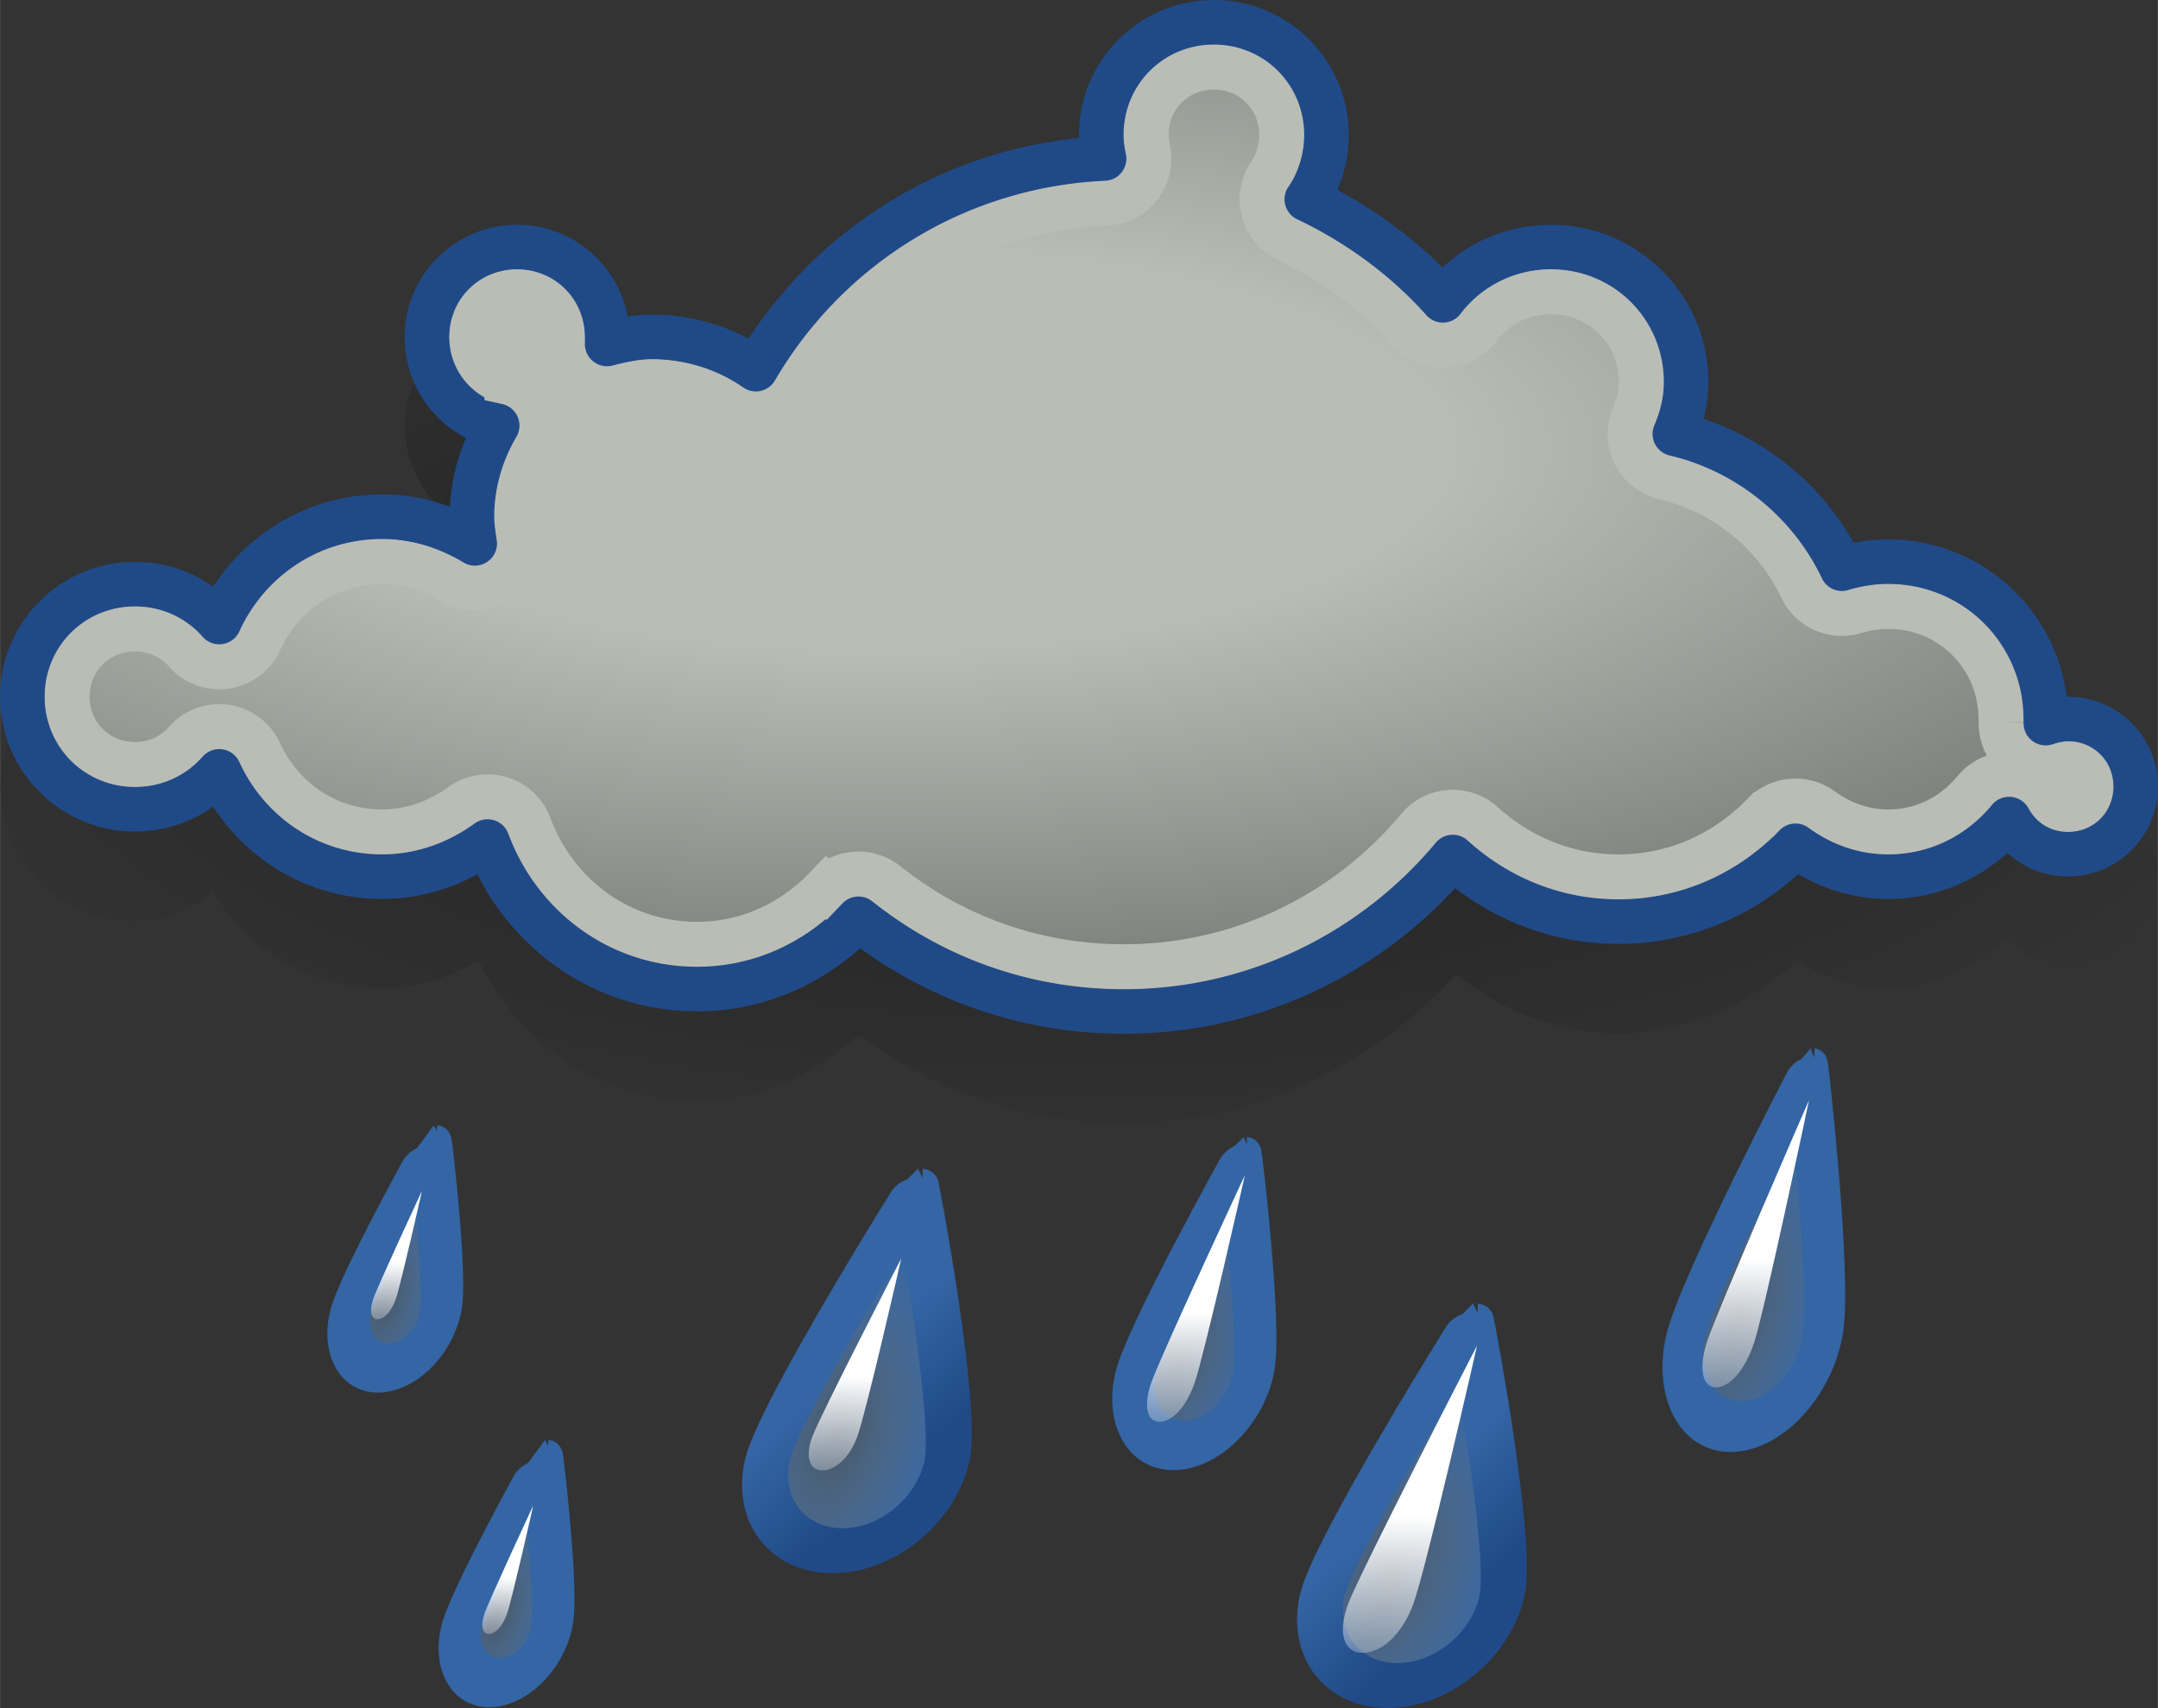 <?xml version="1.0" encoding="UTF-8" standalone="no"?>
<!-- Created with Inkscape (http://www.inkscape.org/) -->

<svg
   xmlns:dc="http://purl.org/dc/elements/1.1/"
   xmlns:cc="http://creativecommons.org/ns#"
   xmlns:rdf="http://www.w3.org/1999/02/22-rdf-syntax-ns#"
   xmlns:svg="http://www.w3.org/2000/svg"
   xmlns="http://www.w3.org/2000/svg"
   xmlns:xlink="http://www.w3.org/1999/xlink"
   xmlns:sodipodi="http://sodipodi.sourceforge.net/DTD/sodipodi-0.dtd"
   xmlns:inkscape="http://www.inkscape.org/namespaces/inkscape"
   width="13.547mm"
   height="10.724mm"
   viewBox="0 0 48 38"
   id="svg5745"
   version="1.1"
   inkscape:version="0.91 r13725"
   sodipodi:docname="weather-rain.svg">
  <rect x="0" y="0" width="48" height="38" fill="#333333" stroke="none"/>
  <defs
     id="defs5747">
    <linearGradient
       id="linearGradient5142">
      <stop
         id="stop5144"
         offset="0"
         style="stop-color:#f1ff74;stop-opacity:1;" />
      <stop
         id="stop5146"
         offset="1"
         style="stop-color:#ffc10f;stop-opacity:1;" />
    </linearGradient>
    <linearGradient
       id="linearGradient5134">
      <stop
         id="stop5136"
         offset="0"
         style="stop-color:#ffdf1a;stop-opacity:1;" />
      <stop
         id="stop5138"
         offset="1"
         style="stop-color:#fff9ce;stop-opacity:1;" />
    </linearGradient>
    <linearGradient
       id="linearGradient5115">
      <stop
         id="stop5117"
         offset="0"
         style="stop-color:white;stop-opacity:0;" />
      <stop
         id="stop5123"
         offset="0.838"
         style="stop-color:#f6e97f;stop-opacity:0.359;" />
      <stop
         id="stop5119"
         offset="1"
         style="stop-color:#edd400;stop-opacity:1;" />
    </linearGradient>
    <linearGradient
       id="linearGradient5101">
      <stop
         id="stop5103"
         offset="0"
         style="stop-color:white;stop-opacity:1;" />
      <stop
         id="stop5105"
         offset="1"
         style="stop-color:#edd400;stop-opacity:0.126;" />
    </linearGradient>
    <linearGradient
       id="linearGradient5154-6">
      <stop
         id="stop5156-5"
         offset="0"
         style="stop-color:#d9d8d6;stop-opacity:1;" />
      <stop
         id="stop5158-7"
         offset="1"
         style="stop-color:#b5b4b0;stop-opacity:1;" />
    </linearGradient>
    <linearGradient
       id="linearGradient5199-1">
      <stop
         id="stop5201-0"
         offset="0"
         style="stop-color:#7e7878;stop-opacity:0.097;" />
      <stop
         id="stop5203-3"
         offset="1"
         style="stop-color:#7e7878;stop-opacity:1;" />
    </linearGradient>
    <linearGradient
       id="linearGradient1994">
      <stop
         id="stop1997"
         offset="0"
         style="stop-color:white;stop-opacity:1" />
      <stop
         id="stop2001"
         offset="0.5"
         style="stop-color:white;stop-opacity:1;" />
      <stop
         id="stop1999"
         offset="1"
         style="stop-color:#d3d7cf;stop-opacity:1" />
    </linearGradient>
    <linearGradient
       id="linearGradient3389">
      <stop
         id="stop3391"
         offset="0"
         style="stop-color:white;stop-opacity:1" />
      <stop
         id="stop3397"
         offset="0.265"
         style="stop-color:white;stop-opacity:1;" />
      <stop
         id="stop3393"
         offset="1"
         style="stop-color:#babdb6;stop-opacity:1" />
    </linearGradient>
    <radialGradient
       cx="24"
       cy="25.345"
       fx="24"
       fy="25.345"
       gradientTransform="matrix(1.195,0,0,0.485,-4.68,11.448)"
       gradientUnits="userSpaceOnUse"
       id="radialGradient3129-7"
       inkscape:collect="always"
       r="24"
       xlink:href="#linearGradient3123-3" />
    <linearGradient
       id="linearGradient3123-3"
       inkscape:collect="always">
      <stop
         id="stop3125-7"
         offset="0"
         style="stop-color:black;stop-opacity:1;" />
      <stop
         id="stop3127-6"
         offset="1"
         style="stop-color:black;stop-opacity:0;" />
    </linearGradient>
    <radialGradient
       cx="20.387"
       cy="17.105"
       fx="20.387"
       fy="17.105"
       gradientTransform="matrix(1.942,0,0,0.692,-19.958,7.171)"
       gradientUnits="userSpaceOnUse"
       id="radialGradient3080-4"
       inkscape:collect="always"
       r="24"
       xlink:href="#linearGradient2851-0" />
    <linearGradient
       id="linearGradient2851-0">
      <stop
         id="stop2853-9"
         offset="0"
         style="stop-color:#babdb6;stop-opacity:1" />
      <stop
         id="stop2855-8"
         offset="0.265"
         style="stop-color:#babdb6;stop-opacity:1;" />
      <stop
         id="stop2857-7"
         offset="1"
         style="stop-color:#555753;stop-opacity:1" />
    </linearGradient>
    <radialGradient
       cx="24.958"
       cy="41.579"
       fx="24.958"
       fy="41.579"
       gradientTransform="matrix(0.981,-1.116269e-8,-1.541477e-7,1.697,0.474,-28.646)"
       gradientUnits="userSpaceOnUse"
       id="radialGradient2912"
       inkscape:collect="always"
       r="2.5"
       xlink:href="#linearGradient3026" />
    <linearGradient
       id="linearGradient3026">
      <stop
         id="stop3028"
         offset="0"
         style="stop-color:#729fcf;stop-opacity:0.314;" />
      <stop
         id="stop3030"
         offset="1"
         style="stop-color:#3465a4;stop-opacity:1" />
    </linearGradient>
    <linearGradient
       gradientUnits="userSpaceOnUse"
       id="linearGradient3118"
       inkscape:collect="always"
       x1="24.312"
       x2="26.438"
       xlink:href="#linearGradient3112"
       y1="40.938"
       y2="42.75" />
    <linearGradient
       id="linearGradient3112">
      <stop
         id="stop3114"
         offset="0"
         style="stop-color:#3465a4;stop-opacity:1;" />
      <stop
         id="stop3116"
         offset="1"
         style="stop-color:#204a87;stop-opacity:1" />
    </linearGradient>
    <linearGradient
       gradientTransform="matrix(1.45,0,0,1.45,-11.246,-18.165)"
       gradientUnits="userSpaceOnUse"
       id="linearGradient2914"
       inkscape:collect="always"
       x1="25.18"
       x2="25.124"
       xlink:href="#linearGradient2900"
       y1="40.62"
       y2="43.57" />
    <linearGradient
       id="linearGradient2900"
       inkscape:collect="always">
      <stop
         id="stop2902"
         offset="0"
         style="stop-color:white;stop-opacity:1;" />
      <stop
         id="stop2904"
         offset="1"
         style="stop-color:white;stop-opacity:0;" />
    </linearGradient>
    <radialGradient
       cx="24.958"
       cy="41.579"
       fx="24.958"
       fy="41.579"
       gradientTransform="matrix(0.981,-1.116269e-8,-1.541477e-7,1.697,0.474,-28.646)"
       gradientUnits="userSpaceOnUse"
       id="radialGradient3048"
       inkscape:collect="always"
       r="2.5"
       xlink:href="#linearGradient3026" />
    <linearGradient
       gradientTransform="matrix(1.475,0,0,1.475,-11.883,-19.188)"
       gradientUnits="userSpaceOnUse"
       id="linearGradient3050"
       inkscape:collect="always"
       x1="25.18"
       x2="25.124"
       xlink:href="#linearGradient2900"
       y1="40.62"
       y2="43.57" />
    <radialGradient
       cx="24.958"
       cy="41.579"
       fx="24.958"
       fy="41.579"
       gradientTransform="matrix(0.981,-1.116269e-8,-1.541477e-7,1.697,0.474,-28.646)"
       gradientUnits="userSpaceOnUse"
       id="radialGradient3126"
       inkscape:collect="always"
       r="2.5"
       xlink:href="#linearGradient3026" />
    <linearGradient
       gradientUnits="userSpaceOnUse"
       id="linearGradient3130"
       inkscape:collect="always"
       x1="25.18"
       x2="25.124"
       xlink:href="#linearGradient2900"
       y1="40.62"
       y2="43.57" />
    <radialGradient
       cx="24.958"
       cy="41.579"
       fx="24.958"
       fy="41.579"
       gradientTransform="matrix(0.981,-1.116269e-8,-1.541477e-7,1.697,0.474,-28.646)"
       gradientUnits="userSpaceOnUse"
       id="radialGradient3138"
       inkscape:collect="always"
       r="2.5"
       xlink:href="#linearGradient3026" />
    <linearGradient
       gradientTransform="matrix(1.382,0,0,1.382,-9.557,-15.432)"
       gradientUnits="userSpaceOnUse"
       id="linearGradient3140"
       inkscape:collect="always"
       x1="25.18"
       x2="25.124"
       xlink:href="#linearGradient2900"
       y1="40.62"
       y2="43.57" />
    <radialGradient
       cx="24.958"
       cy="41.579"
       fx="24.958"
       fy="41.579"
       gradientTransform="matrix(0.981,-1.116269e-8,-1.541477e-7,1.697,0.474,-28.646)"
       gradientUnits="userSpaceOnUse"
       id="radialGradient3148"
       inkscape:collect="always"
       r="2.5"
       xlink:href="#linearGradient3026" />
    <radialGradient
       cx="24.958"
       cy="41.579"
       fx="24.958"
       fy="41.579"
       gradientTransform="matrix(0.981,-1.116269e-8,-1.541477e-7,1.697,0.474,-28.646)"
       gradientUnits="userSpaceOnUse"
       id="radialGradient3158"
       inkscape:collect="always"
       r="2.5"
       xlink:href="#linearGradient3026" />
    <linearGradient
       inkscape:collect="always"
       xlink:href="#linearGradient3112"
       id="linearGradient7796"
       gradientUnits="userSpaceOnUse"
       x1="24.312"
       y1="40.938"
       x2="26.438"
       y2="42.75" />
    <linearGradient
       inkscape:collect="always"
       xlink:href="#linearGradient2900"
       id="linearGradient7798"
       gradientUnits="userSpaceOnUse"
       x1="25.18"
       y1="40.62"
       x2="25.124"
       y2="43.57" />
    <linearGradient
       inkscape:collect="always"
       xlink:href="#linearGradient2900"
       id="linearGradient7800"
       gradientUnits="userSpaceOnUse"
       x1="25.18"
       y1="40.62"
       x2="25.124"
       y2="43.57" />
  </defs>
  <sodipodi:namedview
     id="base"
     pagecolor="#ffffff"
     bordercolor="#666666"
     borderopacity="1.0"
     inkscape:pageopacity="0.0"
     inkscape:pageshadow="2"
     inkscape:zoom="0.35"
     inkscape:cx="289"
     inkscape:cy="-806.71428"
     inkscape:document-units="px"
     inkscape:current-layer="layer1"
     showgrid="false"
     inkscape:window-width="1920"
     inkscape:window-height="1145"
     inkscape:window-x="-2"
     inkscape:window-y="32"
     inkscape:window-maximized="1" />
  <g
     inkscape:label="Layer 1"
     inkscape:groupmode="layer"
     id="layer1"
     transform="translate(624,312.352)">
    <g
       id="g48-2"
       style="display:inline;enable-background:new"
       transform="translate(-624,-321.352)">
      <path
         d="m 27,11.006 c -1.647,0 -2.994,1.347 -2.994,2.994 0,0.046 0.013,0.083 0.016,0.127 -3.094,0.307 -5.746,1.995 -7.355,4.477 -0.652,-0.358 -1.38,-0.598 -2.166,-0.598 -0.218,0 -0.393,0.055 -0.588,0.09 C 13.711,16.922 12.728,16.006 11.5,16.006 c -1.371,0 -2.494,1.123 -2.494,2.494 0,0.98 0.578,1.82 1.41,2.23 -0.216,0.494 -0.361,1.023 -0.385,1.592 C 9.551,22.14 9.046,22.006 8.5,22.006 c -1.602,0 -2.965,0.871 -3.758,2.137 C 4.243,23.773 3.665,23.506 3,23.506 c -1.647,0 -2.994,1.347 -2.994,2.994 0,1.647 1.347,2.994 2.994,2.994 0.665,0 1.243,-0.267 1.742,-0.637 0.792,1.266 2.156,2.137 3.758,2.137 0.793,0 1.506,-0.26 2.146,-0.621 0.89,1.82 2.69,3.121 4.854,3.121 1.403,0 2.629,-0.598 3.594,-1.463 1.658,1.225 3.689,1.963 5.906,1.963 2.93,0 5.552,-1.301 7.381,-3.314 1.011,0.785 2.239,1.314 3.619,1.314 1.547,0 2.911,-0.65 3.971,-1.613 0.597,0.361 1.277,0.613 2.029,0.613 1.045,0 1.938,-0.469 2.646,-1.127 0.36,0.358 0.808,0.627 1.354,0.627 1.095,0 1.994,-0.899 1.994,-1.994 0,-1.095 -0.899,-1.994 -1.994,-1.994 -0.038,0 -0.065,0.017 -0.102,0.02 C 45.653,24.559 44.031,23.006 42,23.006 c -0.272,0 -0.526,0.067 -0.783,0.119 -0.733,-1.32 -1.943,-2.317 -3.402,-2.787 0.075,-0.273 0.18,-0.532 0.18,-0.838 0,-1.923 -1.571,-3.494 -3.494,-3.494 -0.94,0 -1.751,0.428 -2.385,1.037 C 31.406,16.324 30.591,15.722 29.697,15.244 29.871,14.857 29.994,14.443 29.994,14 29.994,12.353 28.647,11.006 27,11.006 Z"
         id="path3113-9"
         inkscape:original="M 27 11.5 C 25.619997 11.5 24.5 12.619997 24.5 14 C 24.5 14.183237 24.525021 14.359194 24.5625 14.53125 C 21.248692 14.683188 18.391149 16.518951 16.8125 19.21875 C 16.163117 18.76344 15.352746 18.5 14.5 18.5 C 14.154227 18.5 13.820085 18.573642 13.5 18.65625 C 13.504018 18.604511 13.5 18.552765 13.5 18.5 C 13.5 17.395997 12.604003 16.5 11.5 16.5 C 10.395997 16.5 9.4999998 17.395996 9.5 18.5 C 9.5 19.455653 10.165989 20.27106 11.0625 20.46875 C 10.712418 21.063082 10.5 21.760776 10.5 22.5 C 10.5 22.70146 10.533709 22.900261 10.5625 23.09375 C 9.9602283 22.730458 9.2541665 22.5 8.5 22.5 C 6.8835526 22.5 5.5056469 23.462793 4.875 24.84375 C 4.4167467 24.323207 3.7474993 24 3 24 C 1.6200014 24 0.49999998 25.120005 0.5 26.5 C 0.5 27.879994 1.6200014 29 3 29 C 3.7474993 29 4.4167467 28.676793 4.875 28.15625 C 5.505647 29.537206 6.8835529 30.499999 8.5 30.5 C 9.3765388 30.5 10.184417 30.197486 10.84375 29.71875 C 11.550079 31.623343 13.350649 33 15.5 33 C 16.919591 33 18.183331 32.388645 19.09375 31.4375 C 20.717472 32.732721 22.763047 33.5 25 33.5 C 27.934178 33.5 30.569428 32.154918 32.3125 30.0625 C 33.289388 30.950443 34.576875 31.5 36 31.5 C 37.549626 31.5 38.937507 30.844777 39.9375 29.8125 C 40.516678 30.236992 41.227414 30.5 42 30.5 C 43.086749 30.5 44.04538 29.996717 44.6875 29.21875 C 44.941606 29.686327 45.43075 30 46 30 C 46.827999 30 47.500002 29.328003 47.5 28.5 C 47.5 27.671996 46.827998 27.000001 46 27 C 45.8275 27 45.654292 27.040082 45.5 27.09375 C 45.500816 27.062682 45.5 27.031264 45.5 27 C 45.5 25.067993 43.931997 23.5 42 23.5 C 41.64465 23.5 41.29198 23.557651 40.96875 23.65625 C 40.261246 22.164952 38.891932 21.042815 37.25 20.65625 C 37.401875 20.297374 37.5 19.914001 37.5 19.5 C 37.5 17.843997 36.156003 16.5 34.5 16.5 C 33.52101 16.5 32.641436 16.961292 32.09375 17.6875 C 31.254049 16.746697 30.21396 15.985374 29.0625 15.4375 C 29.340986 15.034361 29.5 14.526701 29.5 14 C 29.5 12.619997 28.380002 11.5 27 11.5 z "
         inkscape:radius="0.49410588"
         sodipodi:type="inkscape:offset"
         style="opacity:0.4;fill:url(#radialGradient3129-7);fill-opacity:1;stroke:none" />
      <path
         d="m 27,9.5 c -1.38,0 -2.5,1.12 -2.5,2.5 0,0.183 0.025,0.359 0.062,0.531 -3.314,0.152 -6.171,1.988 -7.75,4.688 C 16.163,16.763 15.353,16.5 14.5,16.5 c -0.346,0 -0.68,0.074 -1,0.156 0.004,-0.052 0,-0.103 0,-0.156 0,-1.104 -0.896,-2 -2,-2 -1.104,0 -2,0.896 -2,2 0,0.956 0.666,1.771 1.562,1.969 C 10.712,19.063 10.5,19.761 10.5,20.5 c 0,0.201 0.034,0.4 0.062,0.594 C 9.96,20.73 9.254,20.5 8.5,20.5 6.884,20.5 5.506,21.463 4.875,22.844 4.417,22.323 3.747,22 3,22 1.62,22 0.5,23.12 0.5,24.5 0.5,25.88 1.62,27 3,27 3.747,27 4.417,26.677 4.875,26.156 5.506,27.537 6.884,28.5 8.5,28.5 c 0.877,0 1.684,-0.303 2.344,-0.781 C 11.55,29.623 13.351,31 15.5,31 16.92,31 18.183,30.389 19.094,29.438 20.717,30.733 22.763,31.5 25,31.5 c 2.934,0 5.569,-1.345 7.312,-3.438 C 33.289,28.95 34.577,29.5 36,29.5 c 1.55,0 2.938,-0.655 3.938,-1.688 C 40.517,28.237 41.227,28.5 42,28.5 c 1.087,0 2.045,-0.503 2.688,-1.281 C 44.942,27.686 45.431,28 46,28 c 0.828,0 1.5,-0.672 1.5,-1.5 0,-0.828 -0.672,-1.5 -1.5,-1.5 -0.172,0 -0.346,0.04 -0.5,0.094 8.16e-4,-0.031 0,-0.062 0,-0.094 0,-1.932 -1.568,-3.5 -3.5,-3.5 -0.355,0 -0.708,0.058 -1.031,0.156 -0.708,-1.491 -2.077,-2.613 -3.719,-3 0.152,-0.359 0.25,-0.742 0.25,-1.156 0,-1.656 -1.344,-3 -3,-3 -0.979,0 -1.859,0.461 -2.406,1.188 -0.84,-0.941 -1.88,-1.702 -3.031,-2.25 C 29.341,13.034 29.5,12.527 29.5,12 29.5,10.62 28.38,9.5 27,9.5 Z"
         id="path2077-8"
         style="fill:url(#radialGradient3080-4);fill-opacity:1;stroke:#204a87;stroke-width:1;stroke-linecap:round;stroke-linejoin:miter;stroke-miterlimit:4;stroke-dasharray:none;stroke-dashoffset:1.2;stroke-opacity:1"
         inkscape:connector-curvature="0" />
      <path
         d="m 27,10.492 c -0.844,0 -1.508,0.664 -1.508,1.508 0,0.093 0.012,0.196 0.039,0.32 a 0.992,0.992 0 0 1 -0.924,1.201 c -2.975,0.136 -5.525,1.778 -6.939,4.197 a 0.992,0.992 0 0 1 -1.424,0.312 C 15.765,17.695 15.149,17.492 14.5,17.492 c -0.205,0 -0.455,0.048 -0.752,0.125 a 0.992,0.992 0 0 1 -1.236,-1.037 c -0.004,0.05 -0.004,0.023 -0.004,-0.08 0,-0.568 -0.44,-1.008 -1.008,-1.008 -0.568,0 -1.008,0.44 -1.008,1.008 0,0.495 0.346,0.904 0.783,1 a 0.992,0.992 0 0 1 0.641,1.473 c -0.267,0.453 -0.424,0.978 -0.424,1.527 0,0.091 0.02,0.24 0.051,0.447 a 0.992,0.992 0 0 1 -1.492,0.996 C 9.583,21.661 9.052,21.492 8.5,21.492 c -1.223,0 -2.246,0.721 -2.723,1.764 A 0.992,0.992 0 0 1 4.131,23.498 C 3.854,23.184 3.462,22.992 3,22.992 c -0.844,0 -1.508,0.664 -1.508,1.508 0,0.844 0.664,1.508 1.508,1.508 0.462,0 0.854,-0.192 1.131,-0.506 a 0.992,0.992 0 0 1 1.646,0.242 C 6.254,26.787 7.277,27.508 8.5,27.508 c 0.648,0 1.253,-0.223 1.762,-0.592 a 0.992,0.992 0 0 1 1.512,0.457 c 0.569,1.536 2.001,2.635 3.727,2.635 1.135,0 2.137,-0.482 2.877,-1.256 a 0.992,0.992 0 0 1 1.336,-0.09 c 1.456,1.161 3.277,1.846 5.287,1.846 2.631,0 4.989,-1.205 6.551,-3.08 a 0.992,0.992 0 0 1 1.428,-0.1 c 0.807,0.733 1.854,1.18 3.021,1.18 1.27,0 2.398,-0.531 3.225,-1.385 a 0.992,0.992 0 0 1 1.299,-0.109 c 0.425,0.311 0.929,0.494 1.477,0.494 0.781,0 1.455,-0.354 1.922,-0.92 a 0.992,0.992 0 0 1 1.637,0.158 c 0.088,0.162 0.236,0.262 0.441,0.262 0.292,0 0.508,-0.216 0.508,-0.508 0,-0.292 -0.216,-0.508 -0.508,-0.508 -0.019,0 -0.092,0.009 -0.174,0.037 a 0.992,0.992 0 0 1 -1.316,-0.961 c -1.01e-4,0.004 -0.002,-0.02 -0.002,-0.068 0,-1.396 -1.112,-2.508 -2.508,-2.508 -0.248,0 -0.508,0.042 -0.742,0.113 a 0.992,0.992 0 0 1 -1.186,-0.523 c -0.578,-1.218 -1.704,-2.144 -3.049,-2.461 a 0.992,0.992 0 0 1 -0.688,-1.352 c 0.113,-0.267 0.172,-0.512 0.172,-0.77 0,-1.12 -0.888,-2.008 -2.008,-2.008 -0.668,0 -1.253,0.313 -1.615,0.793 a 0.992,0.992 0 0 1 -1.531,0.062 c -0.746,-0.836 -1.678,-1.521 -2.717,-2.016 A 0.992,0.992 0 0 1 28.246,12.873 C 28.404,12.645 28.508,12.327 28.508,12 28.508,11.156 27.844,10.492 27,10.492 Z"
         id="path3072-0"
         inkscape:original="M 27 9.5 C 25.619997 9.5 24.5 10.619997 24.5 12 C 24.5 12.183237 24.525021 12.359194 24.5625 12.53125 C 21.248692 12.683188 18.391149 14.518951 16.8125 17.21875 C 16.163117 16.76344 15.352746 16.5 14.5 16.5 C 14.154227 16.5 13.820085 16.573642 13.5 16.65625 C 13.504018 16.604511 13.5 16.552765 13.5 16.5 C 13.5 15.395997 12.604003 14.5 11.5 14.5 C 10.395997 14.5 9.4999998 15.395996 9.5 16.5 C 9.5 17.455653 10.165989 18.27106 11.0625 18.46875 C 10.712418 19.063082 10.5 19.760776 10.5 20.5 C 10.5 20.70146 10.533709 20.900261 10.5625 21.09375 C 9.9602283 20.730458 9.2541665 20.5 8.5 20.5 C 6.8835526 20.5 5.5056469 21.462793 4.875 22.84375 C 4.4167467 22.323207 3.7474993 22 3 22 C 1.6200014 22 0.49999998 23.120005 0.5 24.5 C 0.5 25.879994 1.6200014 27 3 27 C 3.7474993 27 4.4167467 26.676793 4.875 26.15625 C 5.505647 27.537206 6.8835529 28.499999 8.5 28.5 C 9.3765388 28.5 10.184417 28.197486 10.84375 27.71875 C 11.550079 29.623343 13.350649 31 15.5 31 C 16.919591 31 18.183331 30.388645 19.09375 29.4375 C 20.717472 30.732721 22.763047 31.5 25 31.5 C 27.934178 31.5 30.569428 30.154918 32.3125 28.0625 C 33.289388 28.950443 34.576875 29.5 36 29.5 C 37.549626 29.5 38.937507 28.844777 39.9375 27.8125 C 40.516678 28.236992 41.227414 28.5 42 28.5 C 43.086749 28.5 44.04538 27.996717 44.6875 27.21875 C 44.941606 27.686327 45.43075 28 46 28 C 46.827999 28 47.500002 27.328003 47.5 26.5 C 47.5 25.671996 46.827998 25.000001 46 25 C 45.8275 25 45.654292 25.040082 45.5 25.09375 C 45.500816 25.062682 45.5 25.031264 45.5 25 C 45.5 23.067993 43.931997 21.5 42 21.5 C 41.64465 21.5 41.29198 21.557651 40.96875 21.65625 C 40.261246 20.164952 38.891932 19.042815 37.25 18.65625 C 37.401875 18.297374 37.5 17.914001 37.5 17.5 C 37.5 15.843997 36.156003 14.5 34.5 14.5 C 33.52101 14.5 32.641436 14.961292 32.09375 15.6875 C 31.254049 14.746697 30.21396 13.985374 29.0625 13.4375 C 29.340986 13.034361 29.5 12.526701 29.5 12 C 29.5 10.619997 28.380002 9.4999998 27 9.5 z "
         inkscape:radius="-0.99151278"
         sodipodi:type="inkscape:offset"
         style="fill:none;stroke:#babdb6;stroke-width:1;stroke-linecap:round;stroke-linejoin:miter;stroke-miterlimit:4;stroke-dasharray:none;stroke-dashoffset:1.2;stroke-opacity:1" />
      <g
         id="g2908"
         transform="matrix(1,0,-0.218,1,15.175,2)">
        <path
           d="m 27.5,42.5 c 0,1.104 -0.896,2 -2,2 -1.104,0 -2,-0.896 -2,-2 0,-1.104 1.992,-5.998 2,-6 0.011,0 2,4.896 2,6 z"
           id="path2877"
           sodipodi:nodetypes="cszcz"
           style="fill:url(#radialGradient2912);fill-opacity:1;stroke:url(#linearGradient7796);stroke-width:1;stroke-linecap:round;stroke-linejoin:miter;stroke-miterlimit:4;stroke-dashoffset:1.2;stroke-opacity:1"
           inkscape:connector-curvature="0" />
        <path
           d="m 25.568,42.684 c -0.111,0.717 -0.493,1.089 -0.894,1.089 -0.4,0 -0.66,-0.418 -0.557,-1.089 0.106,-0.686 1.611,-5.743 1.614,-5.745 0.004,0 -0.051,5.013 -0.164,5.745 z"
           id="path2898"
           sodipodi:nodetypes="cszcz"
           style="fill:url(#linearGradient2914);fill-opacity:1;stroke:none"
           inkscape:connector-curvature="0" />
      </g>
      <g
         id="g3042"
         transform="matrix(0.655,0,-0.172,0.789,17.172,6.048)">
        <path
           d="m 27.5,42.5 c 0,1.104 -0.896,2 -2,2 -1.104,0 -2,-0.896 -2,-2 0,-1.104 1.992,-5.998 2,-6 0.011,0 2,4.896 2,6 z"
           id="path3044"
           sodipodi:nodetypes="cszcz"
           style="fill:url(#radialGradient3048);fill-opacity:1;stroke:#3465a4;stroke-width:1.391;stroke-linecap:round;stroke-linejoin:miter;stroke-miterlimit:4;stroke-dashoffset:1.2;stroke-opacity:1"
           inkscape:connector-curvature="0" />
        <path
           d="m 25.575,42.725 c -0.113,0.729 -0.502,1.108 -0.909,1.108 -0.407,0 -0.672,-0.425 -0.566,-1.108 0.108,-0.698 1.639,-5.843 1.642,-5.845 0.004,0 -0.051,5.1 -0.167,5.845 z"
           id="path3046"
           sodipodi:nodetypes="cszcz"
           style="fill:url(#linearGradient3050);fill-opacity:1;stroke:none"
           inkscape:connector-curvature="0" />
      </g>
      <g
         id="g3120"
         transform="matrix(1,0,-0.218,1,2.829,-1)">
        <path
           d="m 27.5,42.5 c 0,1.104 -0.896,2 -2,2 -1.104,0 -2,-0.896 -2,-2 0,-1.104 1.992,-5.998 2,-6 0.011,0 2,4.896 2,6 z"
           id="path3122"
           sodipodi:nodetypes="cszcz"
           style="fill:url(#radialGradient3126);fill-opacity:1;stroke:url(#linearGradient3118);stroke-width:1;stroke-linecap:round;stroke-linejoin:miter;stroke-miterlimit:4;stroke-dashoffset:1.2;stroke-opacity:1"
           inkscape:connector-curvature="0" />
        <path
           d="m 25.387,41.962 c -0.076,0.494 -0.34,0.751 -0.616,0.751 -0.276,0 -0.455,-0.288 -0.384,-0.751 C 24.46,41.488 25.498,38.001 25.5,38 c 0.003,0 -0.035,3.457 -0.113,3.962 z"
           id="path3124"
           sodipodi:nodetypes="cszcz"
           style="fill:url(#linearGradient7798);fill-opacity:1;stroke:none"
           inkscape:connector-curvature="0" />
      </g>
      <g
         id="g3132"
         transform="matrix(0.762,0,-0.2,0.981,28.08,-2.918)">
        <path
           d="m 27.5,42.5 c 0,1.104 -0.896,2 -2,2 -1.104,0 -2,-0.896 -2,-2 0,-1.104 1.992,-5.998 2,-6 0.011,0 2,4.896 2,6 z"
           id="path3134"
           sodipodi:nodetypes="cszcz"
           style="fill:url(#radialGradient3138);fill-opacity:1;stroke:#3465a4;stroke-width:1.156;stroke-linecap:round;stroke-linejoin:miter;stroke-miterlimit:4;stroke-dashoffset:1.2;stroke-opacity:1"
           inkscape:connector-curvature="0" />
        <path
           d="m 25.538,42.575 c -0.106,0.683 -0.47,1.038 -0.852,1.038 -0.382,0 -0.63,-0.399 -0.531,-1.038 0.101,-0.654 1.536,-5.475 1.539,-5.476 0.004,0 -0.048,4.779 -0.156,5.476 z"
           id="path3136"
           sodipodi:nodetypes="cszcz"
           style="fill:url(#linearGradient3140);fill-opacity:1;stroke:none"
           inkscape:connector-curvature="0" />
      </g>
      <g
         id="g3142"
         transform="matrix(0.503,0,-0.132,0.606,1.574,12.467)">
        <path
           d="m 27.5,42.5 c 0,1.104 -0.896,2 -2,2 -1.104,0 -2,-0.896 -2,-2 0,-1.104 1.992,-5.998 2,-6 0.011,0 2,4.896 2,6 z"
           id="path3144"
           sodipodi:nodetypes="cszcz"
           style="fill:url(#radialGradient3148);fill-opacity:1;stroke:#3465a4;stroke-width:1.811;stroke-linecap:round;stroke-linejoin:miter;stroke-miterlimit:4;stroke-dashoffset:1.2;stroke-opacity:1"
           inkscape:connector-curvature="0" />
        <path
           d="m 25.387,41.962 c -0.076,0.494 -0.34,0.751 -0.616,0.751 -0.276,0 -0.455,-0.288 -0.384,-0.751 C 24.46,41.488 25.498,38.001 25.5,38 c 0.003,0 -0.035,3.457 -0.113,3.962 z"
           id="path3146"
           sodipodi:nodetypes="cszcz"
           style="fill:url(#linearGradient7800);fill-opacity:1;stroke:none"
           inkscape:connector-curvature="0" />
      </g>
      <g
         id="g3152"
         transform="matrix(0.503,0,-0.132,0.606,4.049,19.467)">
        <path
           d="m 27.5,42.5 c 0,1.104 -0.896,2 -2,2 -1.104,0 -2,-0.896 -2,-2 0,-1.104 1.992,-5.998 2,-6 0.011,0 2,4.896 2,6 z"
           id="path3154"
           sodipodi:nodetypes="cszcz"
           style="fill:url(#radialGradient3158);fill-opacity:1;stroke:#3465a4;stroke-width:1.811;stroke-linecap:round;stroke-linejoin:miter;stroke-miterlimit:4;stroke-dashoffset:1.2;stroke-opacity:1"
           inkscape:connector-curvature="0" />
        <path
           d="m 25.387,41.962 c -0.076,0.494 -0.34,0.751 -0.616,0.751 -0.276,0 -0.455,-0.288 -0.384,-0.751 C 24.46,41.488 25.498,38.001 25.5,38 c 0.003,0 -0.035,3.457 -0.113,3.962 z"
           id="path3156"
           sodipodi:nodetypes="cszcz"
           style="fill:url(#linearGradient3130);fill-opacity:1;stroke:none"
           inkscape:connector-curvature="0" />
      </g>
    </g>
  </g>
</svg>
